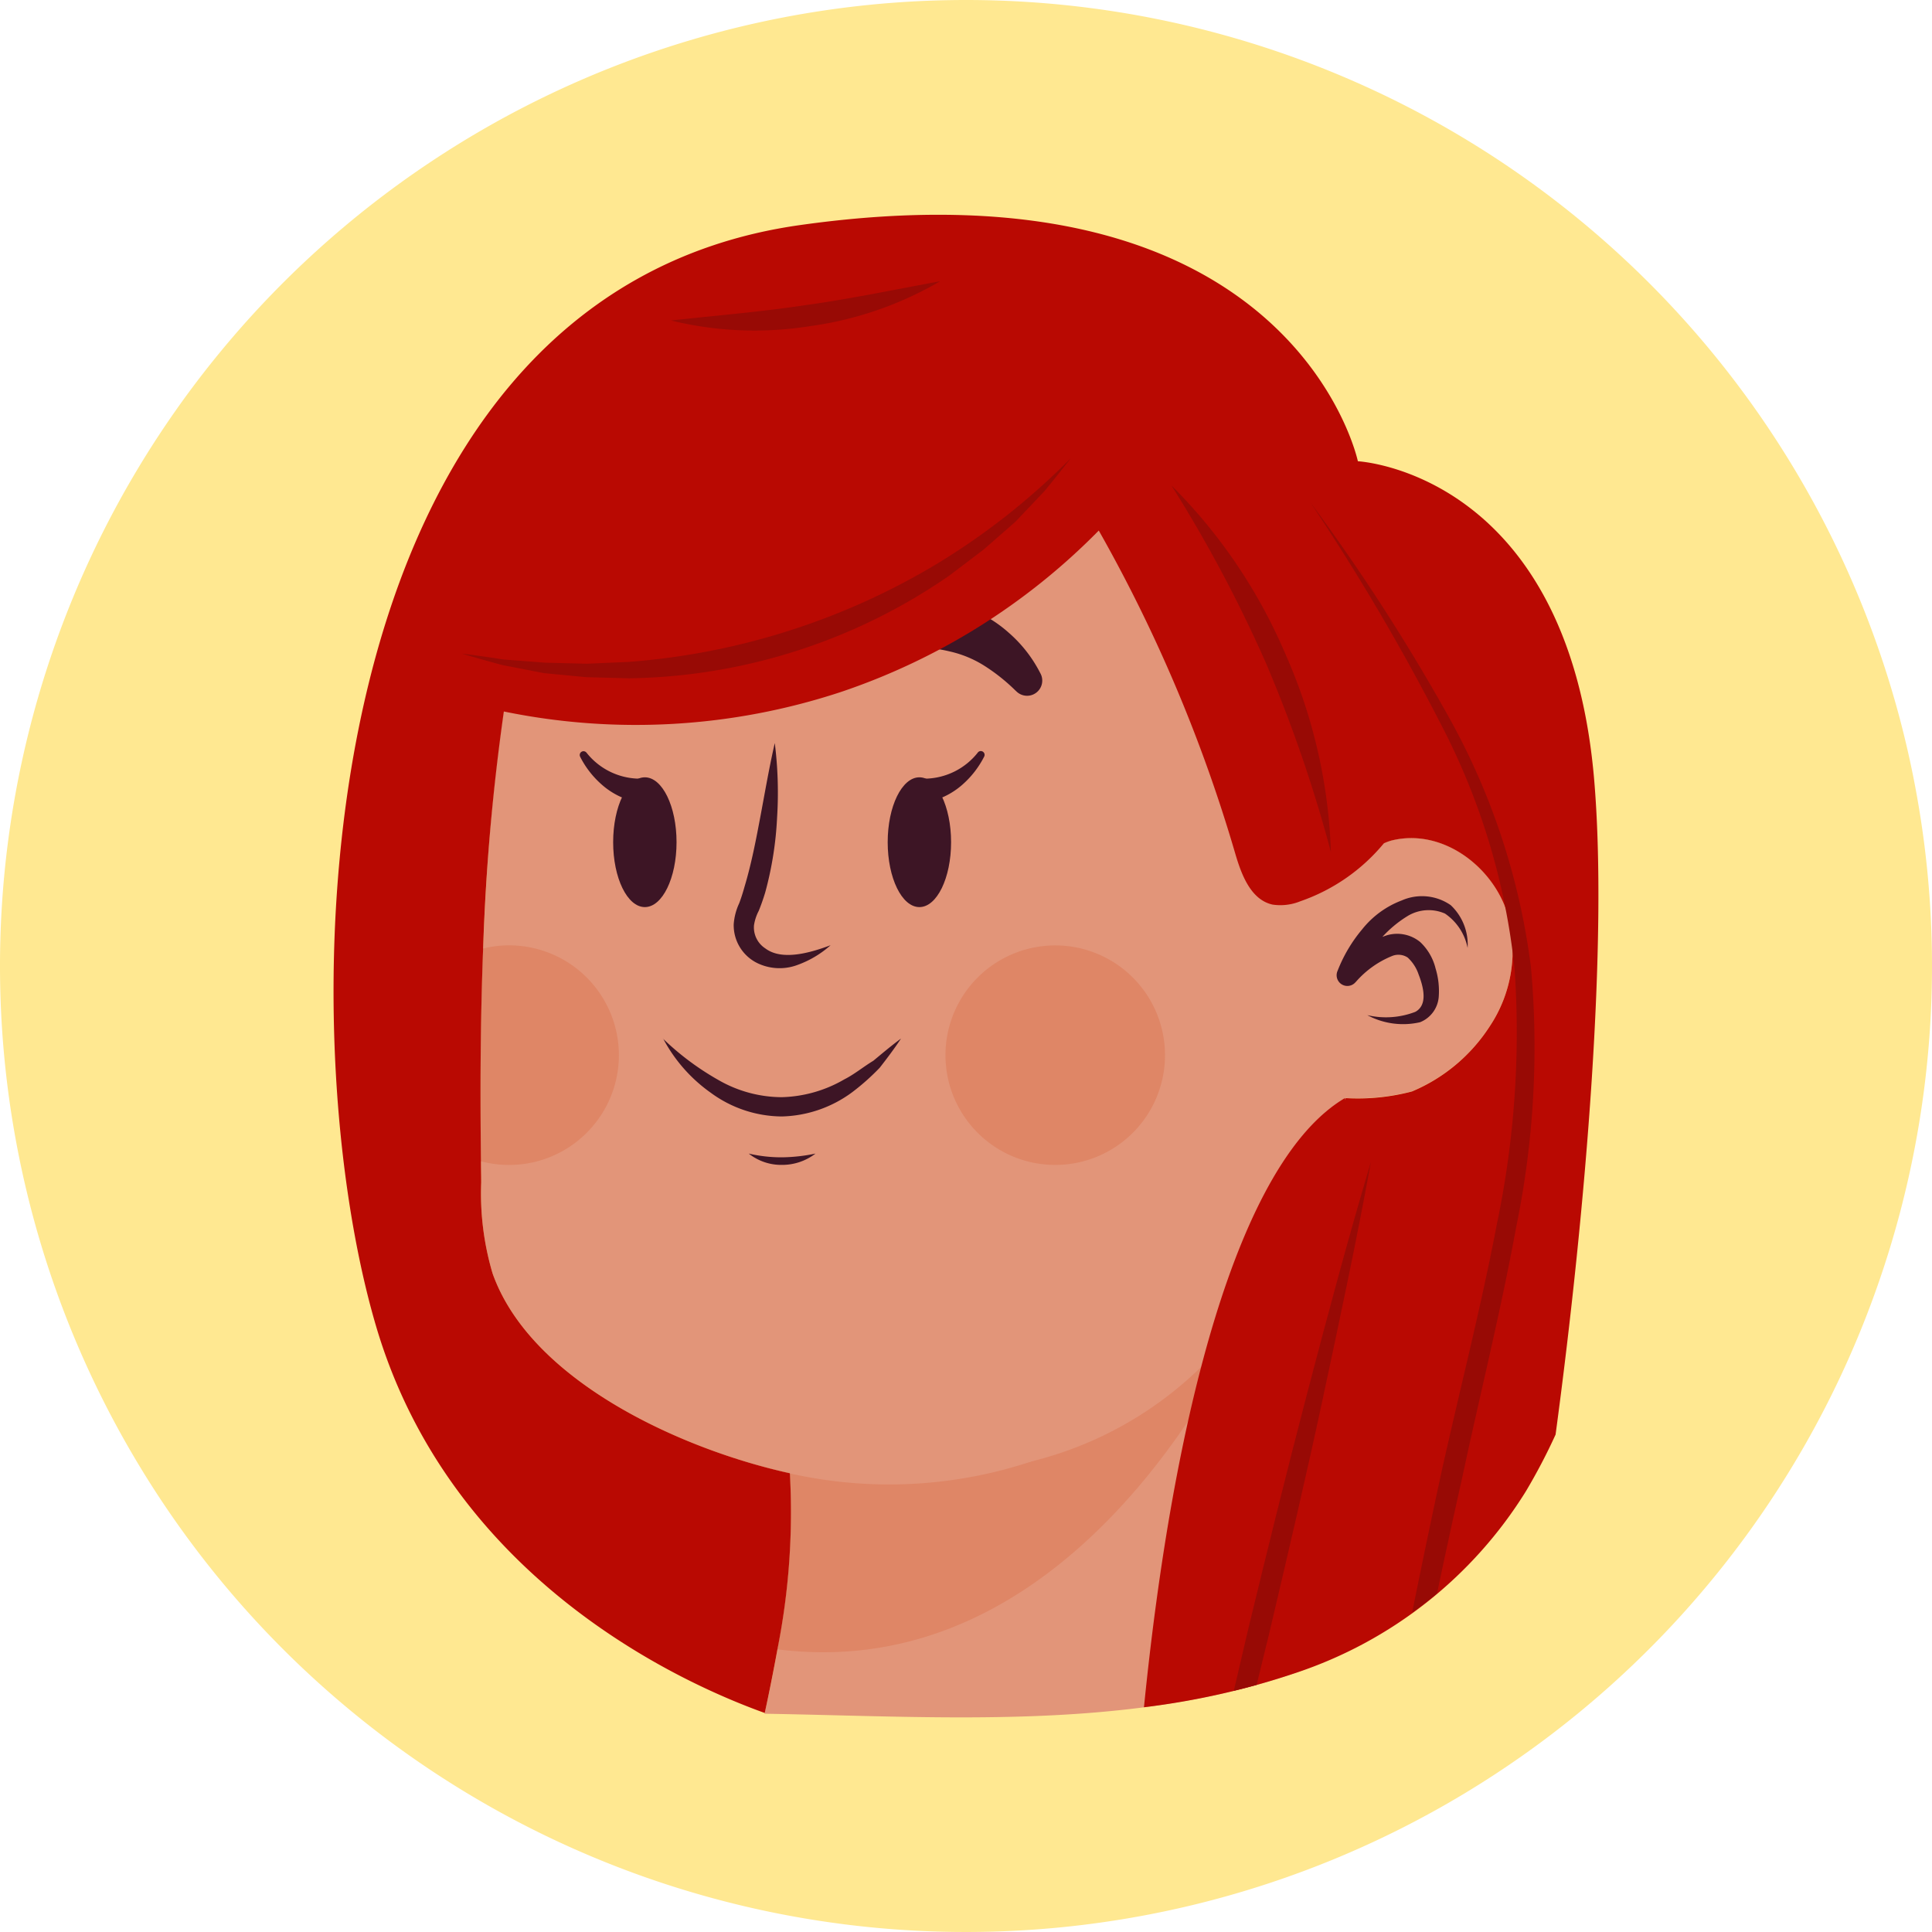 <svg id="Grupo_991282" data-name="Grupo 991282" xmlns="http://www.w3.org/2000/svg" xmlns:xlink="http://www.w3.org/1999/xlink" width="90" height="90" viewBox="0 0 90 90">
  <defs>
    <clipPath id="clip-path">
      <rect id="Rectángulo_339002" data-name="Rectángulo 339002" width="58.923" height="70.004" fill="none"/>
    </clipPath>
  </defs>
  <path id="Trazado_207348" data-name="Trazado 207348" d="M45,0A45,45,0,1,0,90,45,45,45,0,0,0,45,0Z" fill="#ffe891"/>
  <g id="Grupo_984154" data-name="Grupo 984154" transform="translate(15.539 9.998)">
    <g id="Grupo_984154-2" data-name="Grupo 984154" transform="translate(0 0)" clip-path="url(#clip-path)">
      <path id="Trazado_212523" data-name="Trazado 212523" d="M21.255,58.634a32.66,32.66,0,0,1-.58,8.2c-.186,1.06-.393,2.072-.6,3,8.223.135,16.907.8,24.746-1.907.3-.106.6-.233.895-.35-1.2-10.591,1.121-24.628,1.476-26.712.02-.09.03-.17.05-.26l-26.8,15.07a7.1,7.1,0,0,1,.81,2.95Z" transform="translate(0 0)" fill="#e29579"/>
      <path id="Trazado_212524" data-name="Trazado 212524" d="M20.675,66.834c14.57,1.84,21.95-15.56,22.22-16.21a17.185,17.185,0,0,1-10.4,7.46,28.547,28.547,0,0,1-11.15.57c-.03-.01-.06-.01-.09-.02a32.66,32.66,0,0,1-.58,8.2" transform="translate(0 0)" fill="#df8666"/>
      <path id="Trazado_212525" data-name="Trazado 212525" d="M6.866,44.1c0,.33.01.66.01.99a13.076,13.076,0,0,0,.53,4.23c1.83,5.16,9.2,8.36,14.181,9.39a21.014,21.014,0,0,0,17.859-4.52,23.216,23.216,0,0,0,7.67-13.04,10.139,10.139,0,0,0,3.12-.31,7.987,7.987,0,0,0,3.62-3.03,6.337,6.337,0,0,0,.82-5.28c-.7-2.2-3.05-3.96-5.39-3.38a3.5,3.5,0,0,0-.68.28c.31-7.69-.82-16.11-6.16-20.76-11.5-10-28-6.5-31.5,2.5-2.72,6.99-3.69,15.11-3.98,23.02-.13,3.38-.14,6.72-.1,9.91" transform="translate(0 0)" fill="#e29579"/>
      <path id="Trazado_212526" data-name="Trazado 212526" d="M6.866,44.1a5.171,5.171,0,0,0,1.31.17,5.115,5.115,0,0,0,0-10.23,4.833,4.833,0,0,0-1.21.15c-.13,3.38-.14,6.72-.1,9.91" transform="translate(0 0)" fill="#df8666"/>
      <path id="Trazado_212527" data-name="Trazado 212527" d="M38.731,39.156a5.113,5.113,0,1,1-5.113-5.113,5.113,5.113,0,0,1,5.113,5.113" transform="translate(0 0)" fill="#df8666"/>
      <path id="Trazado_212528" data-name="Trazado 212528" d="M15.977,29.235c0,1.669-.661,3.023-1.477,3.023s-1.476-1.354-1.476-3.023.661-3.023,1.476-3.023,1.477,1.354,1.477,3.023" transform="translate(0 0)" fill="#3d1525"/>
      <path id="Trazado_212529" data-name="Trazado 212529" d="M11.487,25.256a4.325,4.325,0,0,0,1,1.29,3.514,3.514,0,0,0,1.545.8l.025.006a.546.546,0,0,0,.245-1.065.6.6,0,0,0-.144-.014,3.182,3.182,0,0,1-2.368-1.2l-.011-.012a.176.176,0,0,0-.291.195" transform="translate(0 0)" fill="#3d1525"/>
      <path id="Trazado_212530" data-name="Trazado 212530" d="M25.813,29.235c0,1.669.661,3.023,1.477,3.023s1.476-1.354,1.476-3.023-.661-3.023-1.476-3.023-1.477,1.354-1.477,3.023" transform="translate(0 0)" fill="#3d1525"/>
      <path id="Trazado_212531" data-name="Trazado 212531" d="M30,25.073a3.187,3.187,0,0,1-2.368,1.2.546.546,0,1,0-.043,1.092.508.508,0,0,0,.141-.013l.027-.006a3.512,3.512,0,0,0,1.546-.8,4.367,4.367,0,0,0,1-1.29.177.177,0,0,0-.291-.2Z" transform="translate(0 0)" fill="#3d1525"/>
      <path id="Trazado_212532" data-name="Trazado 212532" d="M15.351,38.38a7.232,7.232,0,0,0,2.226,2.531,5.647,5.647,0,0,0,3.3,1.1,5.728,5.728,0,0,0,3.29-1.135,10.717,10.717,0,0,0,1.275-1.135c.348-.447.687-.895.991-1.358-.456.334-.872.689-1.29,1.034-.465.282-.88.629-1.35.866a6.091,6.091,0,0,1-2.92.83,5.952,5.952,0,0,1-2.931-.792,12.718,12.718,0,0,1-2.6-1.938" transform="translate(0 0)" fill="#3d1525"/>
      <path id="Trazado_212533" data-name="Trazado 212533" d="M19.34,43.74a2.43,2.43,0,0,0,1.554.527,2.546,2.546,0,0,0,1.556-.527,7.966,7.966,0,0,1-1.556.174,6.672,6.672,0,0,1-1.554-.174" transform="translate(0 0)" fill="#3d1525"/>
      <path id="Trazado_212534" data-name="Trazado 212534" d="M24.585,18.751a3.5,3.5,0,0,1,2.288-.847,7.04,7.04,0,0,1,2.437.346,5.928,5.928,0,0,1,2.145,1.229,6.254,6.254,0,0,1,1.465,1.877.707.707,0,0,1-1.1.864l-.06-.055a8.721,8.721,0,0,0-1.458-1.158,5.113,5.113,0,0,0-1.61-.661,6.284,6.284,0,0,0-1.744-.169,6.7,6.7,0,0,1-1.865-.108l-.186-.046a.739.739,0,0,1-.316-1.272" transform="translate(0 0)" fill="#3d1525"/>
      <path id="Trazado_212535" data-name="Trazado 212535" d="M17.2,18.751a3.5,3.5,0,0,0-2.288-.847,7.04,7.04,0,0,0-2.437.346,5.928,5.928,0,0,0-2.145,1.229A6.254,6.254,0,0,0,8.87,21.356a.707.707,0,0,0,1.1.864l.06-.055a8.762,8.762,0,0,1,1.458-1.158,5.113,5.113,0,0,1,1.61-.661,6.285,6.285,0,0,1,1.744-.169,6.7,6.7,0,0,0,1.865-.108l.187-.046a.74.74,0,0,0,.315-1.272" transform="translate(0 0)" fill="#3d1525"/>
      <path id="Trazado_212536" data-name="Trazado 212536" d="M20.553,24.617c-.261,1.139-.453,2.27-.664,3.391s-.424,2.232-.742,3.291c-.074.266-.156.527-.251.78a2.794,2.794,0,0,0-.256.976,1.964,1.964,0,0,0,1.06,1.792,2.381,2.381,0,0,0,1.927.1,4.7,4.7,0,0,0,1.526-.913c-1.06.4-2.3.709-3.044.146a1.166,1.166,0,0,1-.524-1.078,2.158,2.158,0,0,1,.222-.671q.171-.424.3-.854A16.094,16.094,0,0,0,20.66,28.1a18.456,18.456,0,0,0-.107-3.485" transform="translate(0 0)" fill="#3d1525"/>
      <path id="Trazado_212537" data-name="Trazado 212537" d="M52.827,34.167a2.517,2.517,0,0,0-.787-2,2.345,2.345,0,0,0-2.281-.219,4.292,4.292,0,0,0-1.841,1.343,6.874,6.874,0,0,0-1.145,1.93.5.5,0,0,0,.827.543l.033-.034a4.448,4.448,0,0,1,1.692-1.2.785.785,0,0,1,.712.078,1.884,1.884,0,0,1,.507.784c.258.663.413,1.438-.152,1.746a3.8,3.8,0,0,1-2.237.153,3.522,3.522,0,0,0,2.458.33,1.388,1.388,0,0,0,.868-1.16,3.589,3.589,0,0,0-.144-1.338,2.511,2.511,0,0,0-.715-1.235,1.692,1.692,0,0,0-1.547-.319,4.866,4.866,0,0,0-2.2,1.482l.86.509a5.4,5.4,0,0,1,2.321-2.9,1.891,1.891,0,0,1,1.718-.1,2.518,2.518,0,0,1,1.056,1.613" transform="translate(0 0)" fill="#3d1525"/>
      <path id="Trazado_212538" data-name="Trazado 212538" d="M20.677,66.832a32.66,32.66,0,0,0,.58-8.2c-4.97-1.09-12.059-4.26-13.85-9.31a13.1,13.1,0,0,1-.53-4.23c0-.33-.01-.66-.01-.99-.04-3.19-.03-6.53.1-9.91a101.441,101.441,0,0,1,.966-11.046,30.494,30.494,0,0,0,15.674-.9,30.466,30.466,0,0,0,12.039-7.529A70.737,70.737,0,0,1,42,29.751c.291,1,.73,2.17,1.745,2.391a2.467,2.467,0,0,0,1.289-.155,8.76,8.76,0,0,0,3.893-2.7,2.536,2.536,0,0,1,.359-.131c2.34-.58,4.69,1.18,5.39,3.38a6.337,6.337,0,0,1-.82,5.28,7.987,7.987,0,0,1-3.62,3.03,9.916,9.916,0,0,1-3.09.31c0,.025-.01.058-.014.084l-.017-.086c-5,2.952-8.011,14.878-9.364,28.379a35.558,35.558,0,0,0,7.071-1.6,20.045,20.045,0,0,0,10.725-8.468,27.3,27.3,0,0,0,1.379-2.635c1.435-10.659,2.448-23.064,1.79-30.591-1.25-14.25-11-14.75-11-14.75s-3-14.25-26-11-24,36.75-19.749,51.25c3.47,11.84,14.269,16.68,18.119,18.06.2-.92.4-1.92.59-2.96" transform="translate(0 0)" fill="#b90902"/>
      <path id="Trazado_212539" data-name="Trazado 212539" d="M39.04,12.625a24.782,24.782,0,0,1,5.3,7.844,24.7,24.7,0,0,1,2.12,9.228,64.762,64.762,0,0,0-3.037-8.83,64.124,64.124,0,0,0-4.387-8.242" transform="translate(0 0)" fill="#980a05"/>
      <path id="Trazado_212540" data-name="Trazado 212540" d="M55.017,35.143a43.482,43.482,0,0,1-.824,11.872c-.747,3.926-1.756,7.821-2.624,11.753q-.684,3.172-1.325,6.354.6-.425,1.159-.891c.37-1.752.747-3.5,1.142-5.248.835-3.925,1.815-7.824,2.542-11.8a41.562,41.562,0,0,0,.692-12.114,32.14,32.14,0,0,0-3.743-11.511A92.191,92.191,0,0,0,45.5,13.4a103.7,103.7,0,0,1,6.1,10.371,31.684,31.684,0,0,1,3.416,11.367" transform="translate(0 0)" fill="#980a05"/>
      <path id="Trazado_212541" data-name="Trazado 212541" d="M43,68.489c.194-.8.391-1.593.584-2.39.858-3.645,1.716-7.291,2.5-10.955s1.57-7.327,2.24-11.018c-1.072,3.595-2.036,7.216-2.985,10.84s-1.842,7.261-2.725,10.9c-.228.966-.452,1.932-.678,2.9.357-.087.712-.178,1.066-.276" transform="translate(0 0)" fill="#980a05"/>
      <path id="Trazado_212542" data-name="Trazado 212542" d="M34.347,11.342q-.6.774-1.228,1.536L31.76,14.311l-1.488,1.3-1.582,1.2a26.8,26.8,0,0,1-7.109,3.506A26.8,26.8,0,0,1,13.759,21.6l-1.983-.052L9.807,21.36l-1.939-.376c-.636-.168-1.267-.348-1.893-.535.652.082,1.3.172,1.938.274l1.942.149,1.938.049,1.933-.084a32.6,32.6,0,0,0,7.549-1.472,32.5,32.5,0,0,0,7-3.2,32.289,32.289,0,0,0,6.076-4.827" transform="translate(0 0)" fill="#980a05"/>
      <path id="Trazado_212543" data-name="Trazado 212543" d="M31.528,6.341a27.012,27.012,0,0,1-9.714,4.233,26.905,26.905,0,0,1-10.591.321A58.008,58.008,0,0,0,21.595,9.6a57.568,57.568,0,0,0,9.933-3.258" transform="translate(0 0)" fill="#b90902"/>
      <path id="Trazado_212544" data-name="Trazado 212544" d="M28.263,3.1a16.47,16.47,0,0,1-6.1,2.1,16.389,16.389,0,0,1-6.443-.268c2.149-.238,4.225-.406,6.3-.721,2.077-.288,4.115-.72,6.242-1.108" transform="translate(0 0)" fill="#980a05"/>
    </g>
  </g>
</svg>
